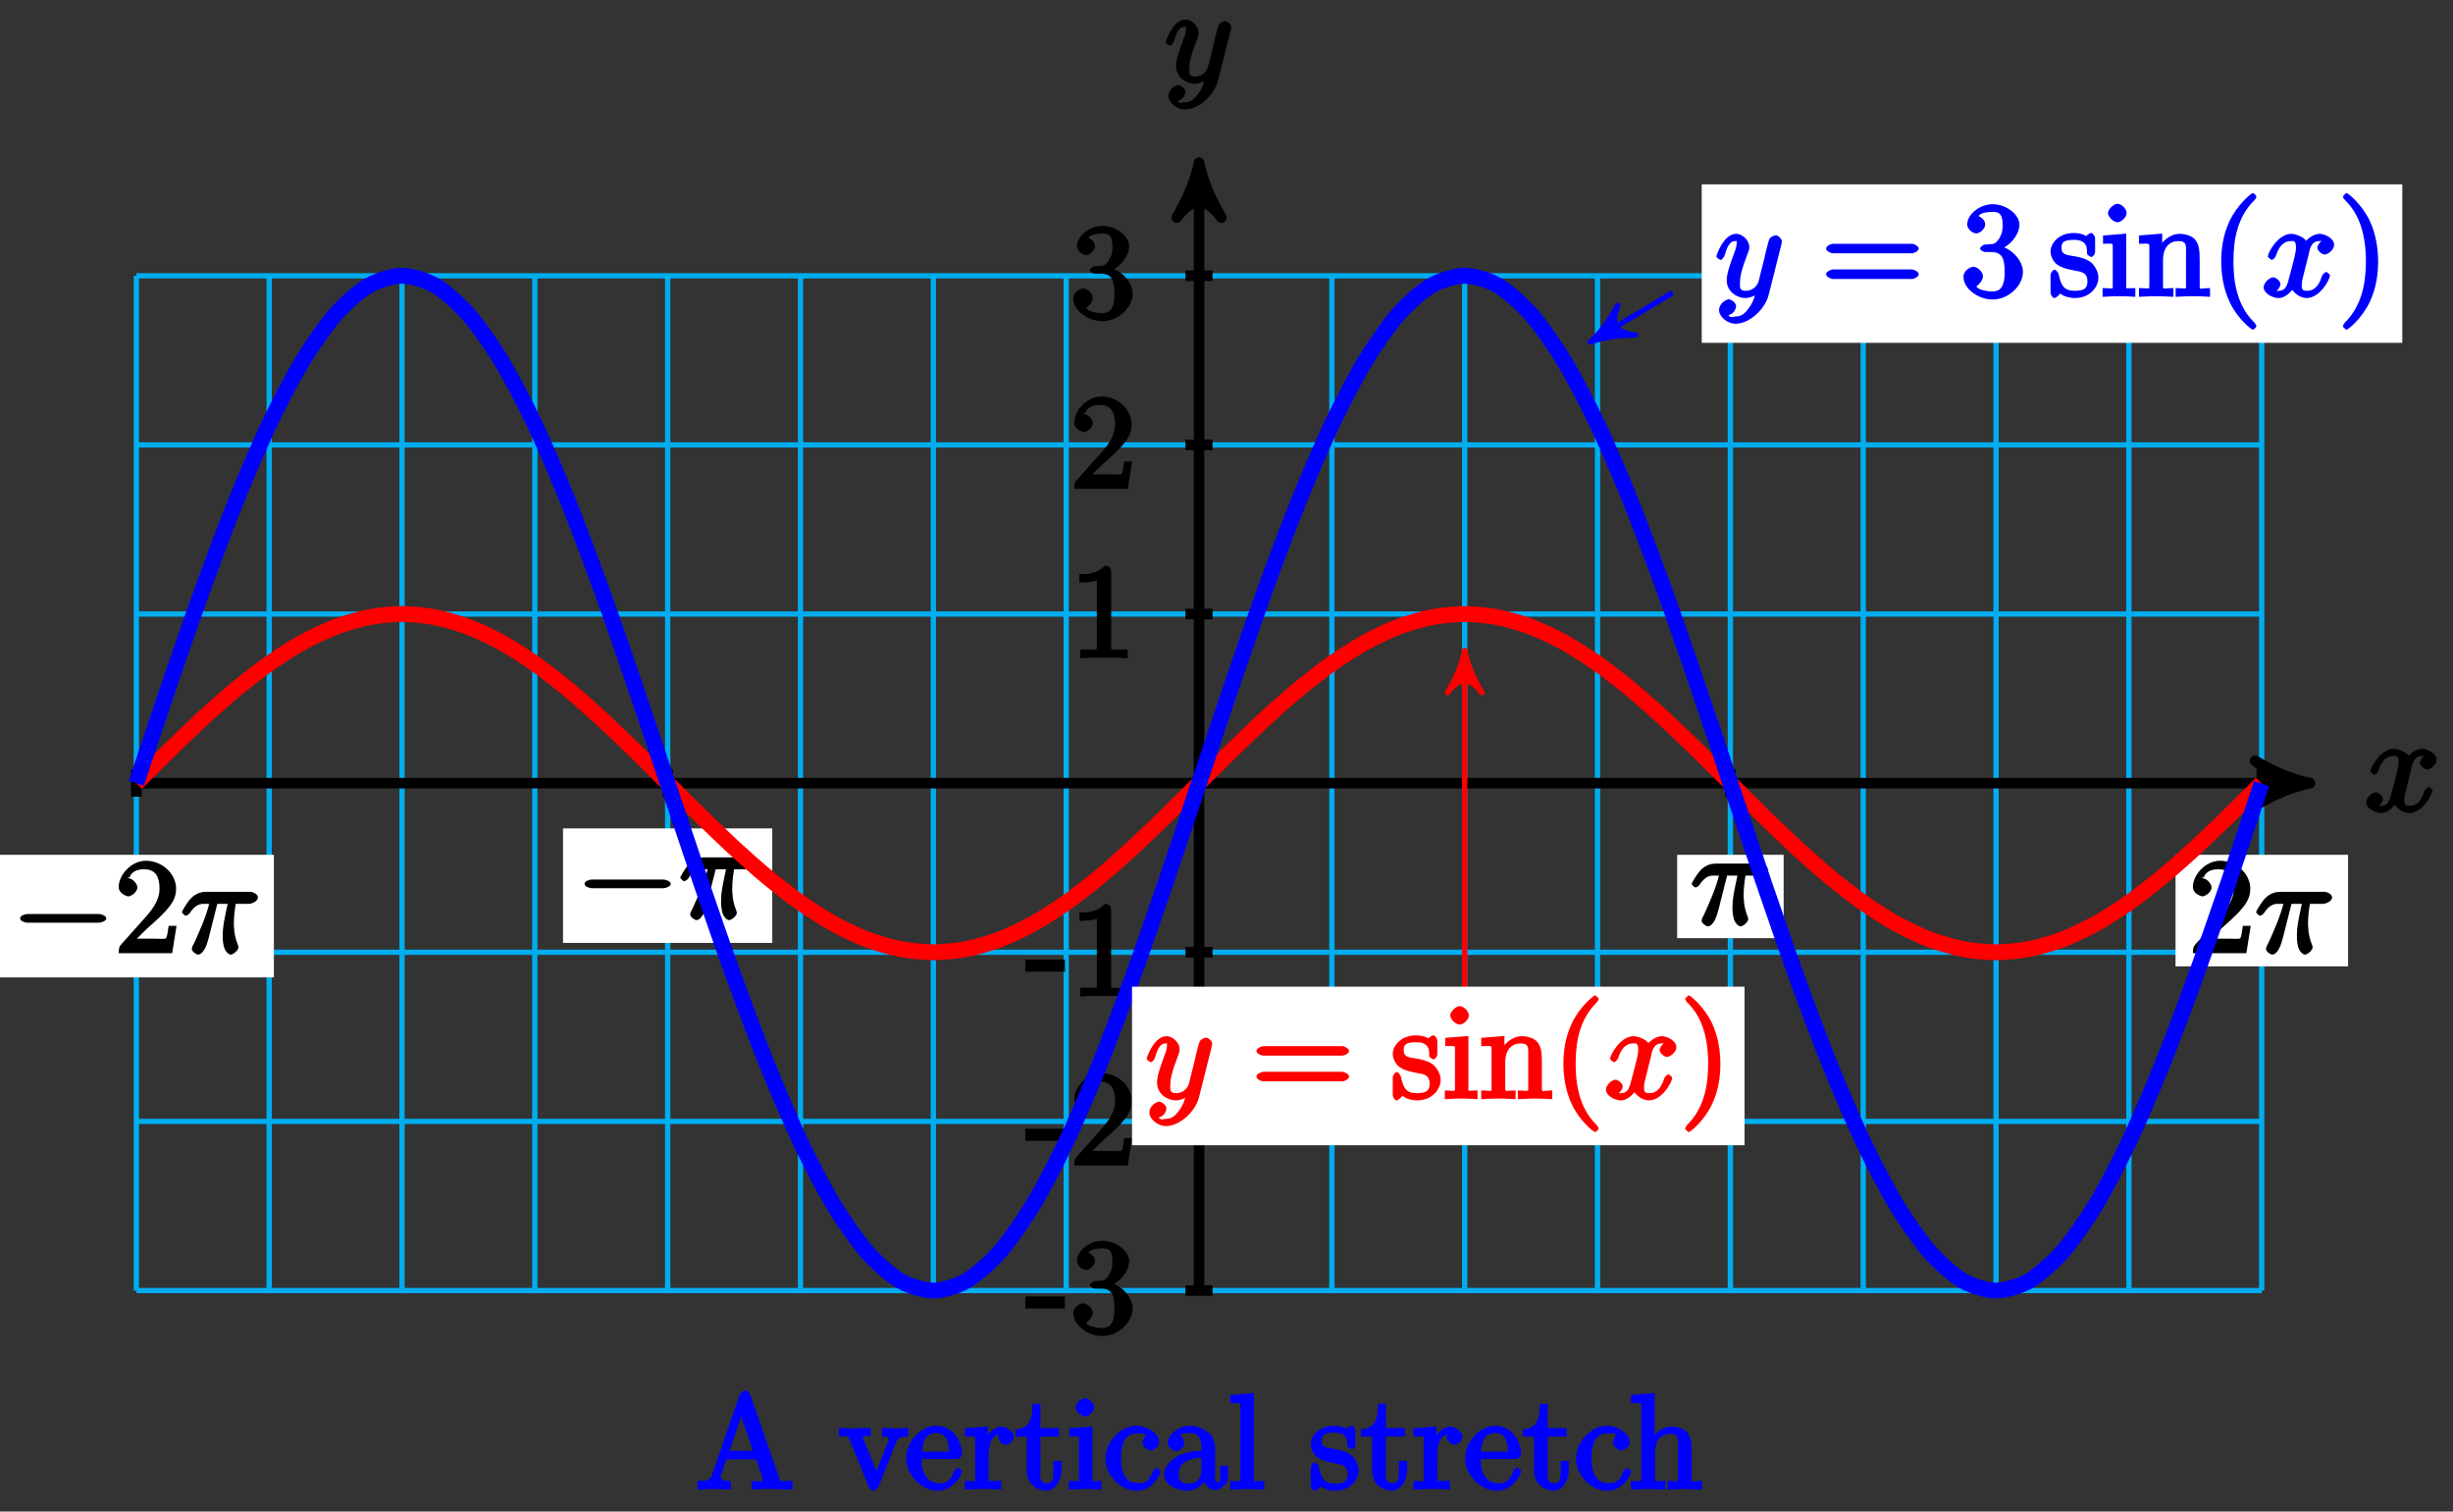 <?xml version="1.0" encoding="UTF-8"?>
<svg xmlns="http://www.w3.org/2000/svg" xmlns:xlink="http://www.w3.org/1999/xlink" width="185pt" height="114pt" viewBox="0 0 185 114" version="1.1">
<rect x="0" y="0" width="185" height="114" fill="#333333" stroke="none"/>
<defs>
<g>
<symbol overflow="visible" id="glyph0-0">
<path style="stroke:none;" d=""/>
</symbol>
<symbol overflow="visible" id="glyph0-1">
<path style="stroke:none;" d="M 3.5 -3.172 C 3.562 -3.422 3.625 -4.188 4.312 -4.188 C 4.359 -4.188 4.469 -4.234 4.688 -4.109 L 4.812 -4.391 C 4.531 -4.344 4.156 -3.922 4.156 -3.672 C 4.156 -3.516 4.453 -3.172 4.719 -3.172 C 4.938 -3.172 5.422 -3.516 5.422 -3.906 C 5.422 -4.422 4.672 -4.734 4.328 -4.734 C 3.75 -4.734 3.266 -4.156 3.297 -4.203 C 3.203 -4.469 2.5 -4.734 2.203 -4.734 C 1.172 -4.734 0.422 -3.281 0.422 -3.031 C 0.422 -2.938 0.703 -2.766 0.719 -2.766 C 0.797 -2.766 1 -2.953 1.016 -3.047 C 1.359 -4.094 1.844 -4.188 2.188 -4.188 C 2.375 -4.188 2.547 -4.25 2.547 -3.672 C 2.547 -3.375 2.375 -2.703 2 -1.312 C 1.844 -0.688 1.672 -0.438 1.234 -0.438 C 1.172 -0.438 1.062 -0.391 0.859 -0.516 L 0.734 -0.234 C 0.984 -0.297 1.375 -0.656 1.375 -0.938 C 1.375 -1.203 0.984 -1.453 0.844 -1.453 C 0.531 -1.453 0.109 -1.031 0.109 -0.703 C 0.109 -0.25 0.781 0.109 1.219 0.109 C 1.891 0.109 2.359 -0.641 2.391 -0.703 L 2.094 -0.812 C 2.219 -0.438 2.75 0.109 3.344 0.109 C 4.375 0.109 5.109 -1.328 5.109 -1.578 C 5.109 -1.688 4.859 -1.859 4.828 -1.859 C 4.734 -1.859 4.531 -1.641 4.516 -1.578 C 4.188 -0.516 3.688 -0.438 3.375 -0.438 C 2.984 -0.438 2.984 -0.594 2.984 -0.922 C 2.984 -1.141 3.047 -1.359 3.156 -1.797 Z M 3.5 -3.172 "/>
</symbol>
<symbol overflow="visible" id="glyph0-2">
<path style="stroke:none;" d="M 5.016 -3.953 C 5.047 -4.094 5.047 -4.109 5.047 -4.188 C 5.047 -4.359 4.75 -4.625 4.594 -4.625 C 4.5 -4.625 4.203 -4.516 4.109 -4.344 C 4.047 -4.203 3.969 -3.891 3.922 -3.703 C 3.859 -3.453 3.781 -3.188 3.734 -2.906 L 3.281 -1.109 C 3.234 -0.969 2.984 -0.438 2.328 -0.438 C 1.828 -0.438 1.891 -0.703 1.891 -1.078 C 1.891 -1.531 2.047 -2.156 2.391 -3.031 C 2.547 -3.438 2.594 -3.547 2.594 -3.75 C 2.594 -4.203 2.109 -4.734 1.609 -4.734 C 0.656 -4.734 0.109 -3.125 0.109 -3.031 C 0.109 -2.938 0.391 -2.766 0.406 -2.766 C 0.516 -2.766 0.688 -2.953 0.734 -3.109 C 1 -4.047 1.234 -4.188 1.578 -4.188 C 1.656 -4.188 1.641 -4.344 1.641 -4.031 C 1.641 -3.781 1.547 -3.516 1.469 -3.328 C 1.078 -2.266 0.891 -1.703 0.891 -1.234 C 0.891 -0.344 1.703 0.109 2.297 0.109 C 2.688 0.109 3.141 -0.109 3.422 -0.391 L 3.125 -0.5 C 2.984 0.016 2.922 0.391 2.516 0.922 C 2.266 1.25 2.016 1.5 1.562 1.5 C 1.422 1.5 1.141 1.641 1.031 1.406 C 0.953 1.406 1.203 1.359 1.344 1.234 C 1.453 1.141 1.594 0.906 1.594 0.719 C 1.594 0.406 1.156 0.203 1.062 0.203 C 0.828 0.203 0.312 0.531 0.312 1.016 C 0.312 1.516 0.938 2.047 1.562 2.047 C 2.578 2.047 3.781 0.984 4.062 -0.156 Z M 5.016 -3.953 "/>
</symbol>
<symbol overflow="visible" id="glyph0-3">
<path style="stroke:none;" d="M 2.641 -3.719 L 3.547 -3.719 C 3.266 -2.406 3.172 -1.969 3.172 -1.312 C 3.172 -1.156 3.172 -0.891 3.25 -0.547 C 3.344 -0.109 3.641 0.109 3.781 0.109 C 3.984 0.109 4.359 -0.234 4.359 -0.422 C 4.359 -0.484 4.359 -0.516 4.312 -0.641 C 4.016 -1.359 4.016 -2.016 4.016 -2.297 C 4.016 -2.828 4.094 -3.359 4.156 -3.719 L 5.156 -3.719 C 5.297 -3.719 5.828 -3.875 5.828 -4.219 C 5.828 -4.453 5.438 -4.625 5.25 -4.625 L 1.906 -4.625 C 1.688 -4.625 1.188 -4.578 0.75 -4.109 C 0.406 -3.719 0.094 -3.141 0.094 -3.094 C 0.094 -3.078 0.266 -2.828 0.391 -2.828 C 0.469 -2.828 0.609 -2.922 0.672 -3 C 1.156 -3.766 1.609 -3.719 1.812 -3.719 L 2.156 -3.719 C 1.891 -2.672 1.344 -1.469 1 -0.719 C 0.891 -0.531 0.844 -0.391 0.844 -0.312 C 0.844 -0.125 1.188 0.109 1.312 0.109 C 1.609 0.109 1.859 -0.328 1.984 -0.703 C 2.125 -1.156 2.125 -1.172 2.25 -1.672 L 2.766 -3.719 Z M 2.641 -3.719 "/>
</symbol>
<symbol overflow="visible" id="glyph1-0">
<path style="stroke:none;" d=""/>
</symbol>
<symbol overflow="visible" id="glyph1-1">
<path style="stroke:none;" d="M 2.922 -2.031 L 2.922 -2.766 L -0.062 -2.766 L -0.062 -1.859 L 2.922 -1.859 Z M 2.922 -2.031 "/>
</symbol>
<symbol overflow="visible" id="glyph1-2">
<path style="stroke:none;" d="M 4.719 -1.859 C 4.719 -2.688 3.922 -3.625 2.891 -3.844 L 2.891 -3.516 C 3.703 -3.781 4.453 -4.641 4.453 -5.422 C 4.453 -6.234 3.406 -6.969 2.453 -6.969 C 1.453 -6.969 0.516 -6.203 0.516 -5.438 C 0.516 -5.109 0.906 -4.766 1.203 -4.766 C 1.5 -4.766 1.875 -5.141 1.875 -5.438 C 1.875 -5.938 1.234 -6.094 1.391 -6.094 C 1.516 -6.312 2.047 -6.391 2.406 -6.391 C 2.828 -6.391 3.188 -6.328 3.188 -5.438 C 3.188 -5.312 3.219 -4.859 2.953 -4.422 C 2.656 -3.938 2.453 -3.953 2.203 -3.953 C 2.125 -3.938 1.891 -3.922 1.812 -3.922 C 1.734 -3.906 1.484 -3.734 1.484 -3.625 C 1.484 -3.516 1.734 -3.359 1.906 -3.359 L 2.344 -3.359 C 3.156 -3.359 3.344 -2.844 3.344 -1.859 C 3.344 -0.516 2.844 -0.391 2.406 -0.391 C 1.969 -0.391 1.344 -0.516 1.203 -0.766 C 1.219 -0.766 1.703 -1.141 1.703 -1.531 C 1.703 -1.891 1.266 -2.25 0.984 -2.25 C 0.734 -2.25 0.234 -1.938 0.234 -1.5 C 0.234 -0.594 1.344 0.219 2.438 0.219 C 3.656 0.219 4.719 -0.844 4.719 -1.859 Z M 4.719 -1.859 "/>
</symbol>
<symbol overflow="visible" id="glyph1-3">
<path style="stroke:none;" d="M 4.469 -2.062 L 4.078 -2.062 C 4 -1.594 3.984 -1.281 3.875 -1.125 C 3.812 -1.047 3.281 -1.094 3.062 -1.094 L 1.266 -1.094 L 1.391 -0.812 L 2.438 -1.844 C 4 -3.219 4.641 -3.875 4.641 -4.859 C 4.641 -6 3.578 -6.969 2.359 -6.969 C 1.234 -6.969 0.312 -5.875 0.312 -5 C 0.312 -4.438 1 -4.281 1.031 -4.281 C 1.203 -4.281 1.719 -4.562 1.719 -4.969 C 1.719 -5.219 1.359 -5.656 1.016 -5.656 C 0.938 -5.656 0.922 -5.656 1.141 -5.734 C 1.281 -6.125 1.656 -6.328 2.234 -6.328 C 3.141 -6.328 3.391 -5.688 3.391 -4.859 C 3.391 -4.062 2.938 -3.406 2.391 -2.781 L 0.484 -0.641 C 0.375 -0.531 0.312 -0.406 0.312 0 L 4.344 0 L 4.672 -2.062 Z M 4.469 -2.062 "/>
</symbol>
<symbol overflow="visible" id="glyph1-4">
<path style="stroke:none;" d="M 4.344 -0.156 L 4.344 -0.641 L 3.859 -0.641 C 2.953 -0.641 3.094 -0.578 3.094 -0.953 L 3.094 -6.547 C 3.094 -6.781 2.938 -6.969 2.625 -6.969 C 1.953 -6.281 1.203 -6.328 0.703 -6.328 L 0.703 -5.688 C 1.094 -5.688 1.797 -5.734 2.016 -5.859 L 2.016 -0.953 C 2.016 -0.594 2.156 -0.641 1.266 -0.641 L 0.766 -0.641 L 0.766 0.016 C 1.297 -0.031 2.156 -0.031 2.562 -0.031 C 2.953 -0.031 3.828 -0.031 4.344 0.016 Z M 4.344 -0.156 "/>
</symbol>
<symbol overflow="visible" id="glyph1-5">
<path style="stroke:none;" d="M 7.312 -0.156 L 7.312 -0.641 L 6.969 -0.641 C 6.375 -0.641 6.406 -0.531 6.297 -0.875 L 4.141 -7.094 C 4.094 -7.234 3.891 -7.469 3.734 -7.469 C 3.578 -7.469 3.375 -7.234 3.312 -7.094 L 1.25 -1.141 C 1.078 -0.625 0.859 -0.641 0.141 -0.641 L 0.141 0.016 L 1.328 -0.031 L 2.656 0.016 L 2.656 -0.641 C 1.984 -0.641 1.906 -0.719 1.906 -0.984 C 1.906 -1 1.859 -1 1.906 -1.094 L 2.328 -2.266 L 4.562 -2.266 L 5.031 -0.906 C 5.031 -0.875 5.047 -0.812 5.047 -0.766 C 5.047 -0.469 4.672 -0.641 4.234 -0.641 L 4.234 0.016 C 4.766 -0.031 5.469 -0.031 5.844 -0.031 L 7.312 0.016 Z M 4.562 -2.906 L 2.547 -2.906 L 3.609 -5.984 L 3.266 -5.984 L 4.328 -2.906 Z M 4.562 -2.906 "/>
</symbol>
<symbol overflow="visible" id="glyph1-6">
<path style="stroke:none;" d="M 5.234 -4.141 L 5.234 -4.641 C 4.828 -4.609 4.547 -4.594 4.312 -4.594 L 3.266 -4.641 L 3.266 -3.984 C 3.812 -3.984 3.75 -3.906 3.75 -3.719 C 3.75 -3.625 3.734 -3.594 3.688 -3.484 L 2.672 -0.938 L 3.016 -0.938 L 1.906 -3.719 C 1.844 -3.844 1.797 -3.781 1.797 -3.781 L 1.844 -3.891 C 1.844 -4.141 2.062 -3.984 2.406 -3.984 L 2.406 -4.641 L 1.156 -4.594 C 0.891 -4.594 0.484 -4.609 0.016 -4.641 L 0.016 -3.984 C 0.812 -3.984 0.672 -4.094 0.812 -3.781 L 2.25 -0.234 C 2.297 -0.094 2.5 0.109 2.625 0.109 C 2.766 0.109 2.969 -0.141 3.016 -0.234 L 4.312 -3.484 C 4.406 -3.703 4.406 -3.984 5.234 -3.984 Z M 5.234 -4.141 "/>
</symbol>
<symbol overflow="visible" id="glyph1-7">
<path style="stroke:none;" d="M 4.312 -1.344 C 4.312 -1.453 4.062 -1.641 4 -1.641 C 3.922 -1.641 3.719 -1.406 3.703 -1.328 C 3.344 -0.297 2.625 -0.469 2.531 -0.469 C 2.031 -0.469 1.75 -0.719 1.531 -1.094 C 1.219 -1.562 1.281 -2.109 1.281 -2.297 L 3.891 -2.297 C 4.109 -2.297 4.312 -2.469 4.312 -2.672 C 4.312 -3.656 3.594 -4.797 2.359 -4.797 C 1.203 -4.797 0.094 -3.594 0.094 -2.359 C 0.094 -1.016 1.328 0.109 2.469 0.109 C 3.688 0.109 4.312 -1.156 4.312 -1.344 Z M 3.484 -2.844 L 1.297 -2.844 C 1.344 -4.156 2.016 -4.25 2.359 -4.25 C 3.375 -4.25 3.297 -3.062 3.297 -2.844 Z M 3.484 -2.844 "/>
</symbol>
<symbol overflow="visible" id="glyph1-8">
<path style="stroke:none;" d="M 3.797 -3.953 C 3.797 -4.281 3.312 -4.734 2.891 -4.734 C 2.156 -4.734 1.625 -3.891 1.484 -3.469 L 1.828 -3.469 L 1.828 -4.75 L 0.094 -4.609 L 0.094 -3.984 C 0.984 -3.984 0.875 -4.078 0.875 -3.594 L 0.875 -0.922 C 0.875 -0.469 0.953 -0.641 0.094 -0.641 L 0.094 0.016 L 1.422 -0.031 C 1.812 -0.031 2.281 -0.031 2.844 0.016 L 2.844 -0.641 L 2.469 -0.641 C 1.734 -0.641 1.891 -0.578 1.891 -0.938 L 1.891 -2.469 C 1.891 -3.453 2.141 -4.188 2.891 -4.188 C 2.953 -4.188 2.844 -4.234 2.875 -4.234 L 3 -4.5 C 2.969 -4.5 2.594 -4.203 2.594 -3.953 C 2.594 -3.672 2.984 -3.359 3.203 -3.359 C 3.375 -3.359 3.797 -3.641 3.797 -3.953 Z M 3.797 -3.953 "/>
</symbol>
<symbol overflow="visible" id="glyph1-9">
<path style="stroke:none;" d="M 3.484 -1.391 L 3.484 -2.141 L 2.875 -2.141 L 2.875 -1.422 C 2.875 -0.672 2.766 -0.469 2.391 -0.469 C 1.719 -0.469 1.891 -1.203 1.891 -1.375 L 1.891 -3.984 L 3.312 -3.984 L 3.312 -4.625 L 1.891 -4.625 L 1.891 -6.453 L 1.297 -6.453 C 1.281 -5.469 1.172 -4.578 0.016 -4.531 L 0.016 -3.984 L 0.859 -3.984 L 0.859 -1.391 C 0.859 -0.172 1.969 0.109 2.328 0.109 C 3.031 0.109 3.484 -0.75 3.484 -1.391 Z M 3.484 -1.391 "/>
</symbol>
<symbol overflow="visible" id="glyph1-10">
<path style="stroke:none;" d="M 2.625 -0.156 L 2.625 -0.641 C 1.797 -0.641 1.938 -0.516 1.938 -0.906 L 1.938 -4.75 L 0.188 -4.609 L 0.188 -3.984 C 1.016 -3.984 0.922 -4.094 0.922 -3.594 L 0.922 -0.922 C 0.922 -0.469 1 -0.641 0.156 -0.641 L 0.156 0.016 L 1.422 -0.031 C 1.781 -0.031 2.125 -0.016 2.625 0.016 Z M 2.078 -6.188 C 2.078 -6.453 1.688 -6.875 1.391 -6.875 C 1.047 -6.875 0.672 -6.438 0.672 -6.188 C 0.672 -5.906 1.078 -5.5 1.375 -5.5 C 1.719 -5.5 2.078 -5.938 2.078 -6.188 Z M 2.078 -6.188 "/>
</symbol>
<symbol overflow="visible" id="glyph1-11">
<path style="stroke:none;" d="M 4.312 -1.344 C 4.312 -1.453 4.031 -1.609 4 -1.609 C 3.922 -1.609 3.719 -1.406 3.703 -1.344 C 3.406 -0.422 2.938 -0.469 2.578 -0.469 C 2.047 -0.469 1.328 -0.734 1.328 -2.328 C 1.328 -3.953 1.984 -4.219 2.516 -4.219 C 2.609 -4.219 3.094 -4.25 3.203 -4.156 C 3.172 -4.141 2.938 -3.672 2.938 -3.547 C 2.938 -3.297 3.297 -2.938 3.562 -2.938 C 3.828 -2.938 4.203 -3.266 4.203 -3.562 C 4.203 -4.234 3.266 -4.797 2.5 -4.797 C 1.25 -4.797 0.156 -3.547 0.156 -2.312 C 0.156 -1.031 1.328 0.109 2.484 0.109 C 3.812 0.109 4.312 -1.25 4.312 -1.344 Z M 4.312 -1.344 "/>
</symbol>
<symbol overflow="visible" id="glyph1-12">
<path style="stroke:none;" d="M 4.984 -1.047 L 4.984 -1.781 L 4.391 -1.781 L 4.391 -1.047 C 4.391 -0.469 4.312 -0.578 4.203 -0.578 C 3.875 -0.578 4 -0.859 4 -0.906 L 4 -2.906 C 4 -3.312 3.953 -3.828 3.594 -4.203 C 3.203 -4.578 2.594 -4.797 2.109 -4.797 C 1.297 -4.797 0.422 -4.156 0.422 -3.5 C 0.422 -3.203 0.812 -2.875 1.062 -2.875 C 1.344 -2.875 1.688 -3.234 1.688 -3.484 C 1.688 -3.609 1.469 -4.109 1.344 -4.109 C 1.406 -4.188 1.781 -4.25 2.094 -4.25 C 2.578 -4.25 2.969 -4.016 2.969 -3.125 L 2.969 -2.922 C 2.641 -2.906 1.938 -2.875 1.312 -2.578 C 0.562 -2.234 0.141 -1.547 0.141 -1.109 C 0.141 -0.297 1.281 0.109 1.906 0.109 C 2.578 0.109 3.203 -0.453 3.391 -0.922 L 3.047 -0.922 C 3.078 -0.516 3.531 0.062 4 0.062 C 4.203 0.062 4.984 -0.234 4.984 -1.047 Z M 2.969 -1.562 C 2.969 -0.609 2.438 -0.438 1.984 -0.438 C 1.5 -0.438 1.25 -0.625 1.25 -1.109 C 1.25 -1.672 1.5 -2.328 2.969 -2.375 Z M 2.969 -1.562 "/>
</symbol>
<symbol overflow="visible" id="glyph1-13">
<path style="stroke:none;" d="M 2.719 -0.156 L 2.719 -0.641 C 1.875 -0.641 1.938 -0.469 1.938 -0.922 L 1.938 -7.266 L 0.156 -7.125 L 0.156 -6.5 C 1.031 -6.5 0.922 -6.594 0.922 -6.094 L 0.922 -0.922 C 0.922 -0.469 1 -0.641 0.156 -0.641 L 0.156 0.016 L 1.438 -0.031 L 2.719 0.016 Z M 2.719 -0.156 "/>
</symbol>
<symbol overflow="visible" id="glyph1-14">
<path style="stroke:none;" d="M 3.766 -1.438 C 3.766 -1.969 3.406 -2.375 3.297 -2.5 C 2.953 -2.828 2.453 -2.953 2.031 -3.031 C 1.469 -3.141 0.984 -3.094 0.984 -3.672 C 0.984 -4.031 1.062 -4.281 1.922 -4.281 C 3.016 -4.281 2.891 -3.531 2.906 -3.234 C 2.922 -3.141 3.328 -3.031 3.328 -3.031 L 3.203 -2.984 C 3.344 -2.984 3.516 -3.188 3.516 -3.375 L 3.516 -4.391 C 3.516 -4.562 3.344 -4.797 3.234 -4.797 C 3.188 -4.797 3.031 -4.75 2.906 -4.625 C 2.875 -4.578 2.766 -4.5 2.844 -4.562 C 2.609 -4.75 2.078 -4.797 1.922 -4.797 C 0.703 -4.797 0.156 -3.953 0.156 -3.406 C 0.156 -3.047 0.359 -2.656 0.625 -2.438 C 0.953 -2.188 1.359 -2.078 2.078 -1.938 C 2.297 -1.891 2.938 -1.891 2.938 -1.172 C 2.938 -0.672 2.766 -0.438 1.984 -0.438 C 1.141 -0.438 0.953 -0.844 0.766 -1.688 C 0.734 -1.812 0.562 -2.031 0.453 -2.031 C 0.328 -2.031 0.156 -1.781 0.156 -1.609 L 0.156 -0.297 C 0.156 -0.125 0.328 0.109 0.438 0.109 C 0.484 0.109 0.625 0.047 0.812 -0.141 C 0.828 -0.156 0.828 -0.172 0.891 -0.234 C 1.203 0.047 1.781 0.109 1.984 0.109 C 3.125 0.109 3.766 -0.719 3.766 -1.438 Z M 3.766 -1.438 "/>
</symbol>
<symbol overflow="visible" id="glyph1-15">
<path style="stroke:none;" d="M 5.5 -0.156 L 5.5 -0.641 C 4.812 -0.641 4.734 -0.469 4.719 -0.766 L 4.719 -2.672 C 4.719 -3.531 4.672 -3.953 4.359 -4.312 C 4.234 -4.484 3.781 -4.734 3.203 -4.734 C 2.359 -4.734 1.75 -3.969 1.656 -3.781 L 1.922 -3.781 L 1.922 -7.266 L 0.141 -7.125 L 0.141 -6.5 C 1.016 -6.5 0.922 -6.594 0.922 -6.094 L 0.922 -0.922 C 0.922 -0.469 0.984 -0.641 0.141 -0.641 L 0.141 0.016 L 1.453 -0.031 L 2.734 0.016 L 2.734 -0.641 C 1.891 -0.641 1.953 -0.469 1.953 -0.922 L 1.953 -2.75 C 1.953 -3.781 2.5 -4.188 3.125 -4.188 C 3.766 -4.188 3.688 -3.812 3.688 -3.234 L 3.688 -0.922 C 3.688 -0.469 3.766 -0.641 2.906 -0.641 L 2.906 0.016 L 4.219 -0.031 L 5.5 0.016 Z M 5.5 -0.156 "/>
</symbol>
<symbol overflow="visible" id="glyph2-0">
<path style="stroke:none;" d=""/>
</symbol>
<symbol overflow="visible" id="glyph2-1">
<path style="stroke:none;" d="M 1.391 -0.812 L 2.438 -1.844 C 4 -3.219 4.641 -3.875 4.641 -4.859 C 4.641 -6 3.578 -6.969 2.359 -6.969 C 1.234 -6.969 0.312 -5.875 0.312 -5 C 0.312 -4.438 1 -4.281 1.031 -4.281 C 1.203 -4.281 1.719 -4.562 1.719 -4.969 C 1.719 -5.219 1.359 -5.656 1.016 -5.656 C 0.938 -5.656 0.922 -5.656 1.141 -5.734 C 1.281 -6.125 1.656 -6.328 2.234 -6.328 C 3.141 -6.328 3.391 -5.688 3.391 -4.859 C 3.391 -4.062 2.938 -3.406 2.391 -2.781 L 0.484 -0.641 C 0.375 -0.531 0.312 -0.406 0.312 0 L 4.344 0 L 4.672 -2.062 L 4.078 -2.062 C 4 -1.594 3.984 -1.281 3.875 -1.125 C 3.812 -1.047 3.281 -1.094 3.062 -1.094 L 1.266 -1.094 Z M 1.391 -0.812 "/>
</symbol>
<symbol overflow="visible" id="glyph2-2">
<path style="stroke:none;" d="M 6.844 -3.266 C 7 -3.266 7.359 -3.422 7.359 -3.625 C 7.359 -3.812 7 -3.984 6.859 -3.984 L 0.891 -3.984 C 0.75 -3.984 0.375 -3.812 0.375 -3.625 C 0.375 -3.422 0.75 -3.266 0.891 -3.266 Z M 6.859 -1.328 C 7 -1.328 7.359 -1.484 7.359 -1.688 C 7.359 -1.891 7 -2.047 6.844 -2.047 L 0.891 -2.047 C 0.75 -2.047 0.375 -1.891 0.375 -1.688 C 0.375 -1.484 0.75 -1.328 0.891 -1.328 Z M 6.859 -1.328 "/>
</symbol>
<symbol overflow="visible" id="glyph2-3">
<path style="stroke:none;" d="M 2.078 -1.938 C 2.297 -1.891 2.938 -1.891 2.938 -1.172 C 2.938 -0.672 2.766 -0.438 1.984 -0.438 C 1.141 -0.438 0.953 -0.844 0.766 -1.688 C 0.734 -1.812 0.562 -2.031 0.453 -2.031 C 0.328 -2.031 0.156 -1.781 0.156 -1.609 L 0.156 -0.297 C 0.156 -0.125 0.328 0.109 0.438 0.109 C 0.484 0.109 0.625 0.047 0.812 -0.141 C 0.828 -0.156 0.828 -0.172 0.891 -0.234 C 1.203 0.047 1.781 0.109 1.984 0.109 C 3.125 0.109 3.766 -0.719 3.766 -1.438 C 3.766 -1.969 3.406 -2.375 3.297 -2.5 C 2.953 -2.828 2.453 -2.953 2.031 -3.031 C 1.469 -3.141 0.984 -3.094 0.984 -3.672 C 0.984 -4.031 1.062 -4.281 1.922 -4.281 C 3.016 -4.281 2.891 -3.531 2.906 -3.234 C 2.922 -3.141 3.188 -2.984 3.203 -2.984 C 3.344 -2.984 3.516 -3.188 3.516 -3.375 L 3.516 -4.391 C 3.516 -4.562 3.344 -4.797 3.234 -4.797 C 3.188 -4.797 3.031 -4.75 2.906 -4.625 C 2.875 -4.578 2.766 -4.5 2.844 -4.562 C 2.609 -4.75 2.078 -4.797 1.922 -4.797 C 0.703 -4.797 0.156 -3.953 0.156 -3.406 C 0.156 -3.047 0.359 -2.656 0.625 -2.438 C 0.953 -2.188 1.359 -2.078 2.078 -1.938 Z M 2.078 -1.938 "/>
</symbol>
<symbol overflow="visible" id="glyph2-4">
<path style="stroke:none;" d="M 1.766 -4.734 L 0.188 -4.609 L 0.188 -3.984 C 1.016 -3.984 0.922 -4.094 0.922 -3.594 L 0.922 -0.922 C 0.922 -0.469 1 -0.641 0.156 -0.641 L 0.156 0.016 C 0.641 -0.016 1.188 -0.031 1.422 -0.031 C 1.781 -0.031 2.125 -0.016 2.625 0.016 L 2.625 -0.641 C 1.797 -0.641 1.938 -0.516 1.938 -0.906 L 1.938 -4.75 Z M 1.969 -6.297 C 1.969 -6.625 1.562 -7 1.281 -7 C 0.969 -7 0.562 -6.562 0.562 -6.297 C 0.562 -6.031 0.969 -5.609 1.281 -5.609 C 1.562 -5.609 1.969 -5.984 1.969 -6.297 Z M 1.969 -6.297 "/>
</symbol>
<symbol overflow="visible" id="glyph2-5">
<path style="stroke:none;" d="M 0.922 -3.594 L 0.922 -0.922 C 0.922 -0.469 0.984 -0.641 0.141 -0.641 L 0.141 0.016 C 0.672 -0.016 1.172 -0.031 1.453 -0.031 C 1.703 -0.031 2.219 -0.016 2.734 0.016 L 2.734 -0.641 C 1.891 -0.641 1.953 -0.469 1.953 -0.922 L 1.953 -2.75 C 1.953 -3.781 2.5 -4.188 3.125 -4.188 C 3.766 -4.188 3.688 -3.812 3.688 -3.234 L 3.688 -0.922 C 3.688 -0.469 3.766 -0.641 2.906 -0.641 L 2.906 0.016 C 3.438 -0.016 3.953 -0.031 4.219 -0.031 C 4.469 -0.031 5 -0.016 5.5 0.016 L 5.5 -0.641 C 4.812 -0.641 4.734 -0.469 4.719 -0.766 L 4.719 -2.672 C 4.719 -3.531 4.672 -3.953 4.359 -4.312 C 4.234 -4.484 3.781 -4.734 3.203 -4.734 C 2.469 -4.734 1.828 -4.141 1.547 -3.516 L 1.891 -3.516 L 1.891 -4.75 L 0.141 -4.609 L 0.141 -3.984 C 1.016 -3.984 0.922 -4.078 0.922 -3.594 Z M 0.922 -3.594 "/>
</symbol>
<symbol overflow="visible" id="glyph2-6">
<path style="stroke:none;" d="M 3.469 2.234 C 3.469 2.203 3.422 2.062 3.25 1.891 C 2 0.641 1.734 -1.125 1.734 -2.656 C 1.734 -4.391 2.062 -6.016 3.297 -7.25 C 3.422 -7.375 3.469 -7.5 3.469 -7.531 C 3.469 -7.609 3.266 -7.812 3.203 -7.812 C 3.094 -7.812 2.031 -6.953 1.438 -5.688 C 0.922 -4.594 0.812 -3.484 0.812 -2.656 C 0.812 -1.875 0.922 -0.672 1.469 0.453 C 2.062 1.688 3.094 2.5 3.203 2.5 C 3.266 2.5 3.469 2.297 3.469 2.234 Z M 3.469 2.234 "/>
</symbol>
<symbol overflow="visible" id="glyph2-7">
<path style="stroke:none;" d="M 3.047 -2.656 C 3.047 -3.422 2.938 -4.641 2.391 -5.766 C 1.797 -6.984 0.766 -7.812 0.672 -7.812 C 0.609 -7.812 0.391 -7.594 0.391 -7.531 C 0.391 -7.5 0.438 -7.375 0.625 -7.203 C 1.609 -6.203 2.125 -4.734 2.125 -2.656 C 2.125 -0.953 1.797 0.688 0.562 1.938 C 0.438 2.062 0.391 2.203 0.391 2.234 C 0.391 2.297 0.609 2.5 0.672 2.5 C 0.766 2.5 1.828 1.656 2.422 0.391 C 2.938 -0.703 3.047 -1.812 3.047 -2.656 Z M 3.047 -2.656 "/>
</symbol>
<symbol overflow="visible" id="glyph2-8">
<path style="stroke:none;" d="M 2.891 -3.516 C 3.703 -3.781 4.453 -4.641 4.453 -5.422 C 4.453 -6.234 3.406 -6.969 2.453 -6.969 C 1.453 -6.969 0.516 -6.203 0.516 -5.438 C 0.516 -5.109 0.906 -4.766 1.203 -4.766 C 1.5 -4.766 1.875 -5.141 1.875 -5.438 C 1.875 -5.938 1.234 -6.094 1.391 -6.094 C 1.516 -6.312 2.047 -6.391 2.406 -6.391 C 2.828 -6.391 3.188 -6.328 3.188 -5.438 C 3.188 -5.312 3.219 -4.859 2.953 -4.422 C 2.656 -3.938 2.453 -3.953 2.203 -3.953 C 2.125 -3.938 1.891 -3.922 1.812 -3.922 C 1.734 -3.906 1.484 -3.734 1.484 -3.625 C 1.484 -3.516 1.734 -3.359 1.906 -3.359 L 2.344 -3.359 C 3.156 -3.359 3.344 -2.844 3.344 -1.859 C 3.344 -0.516 2.844 -0.391 2.406 -0.391 C 1.969 -0.391 1.344 -0.516 1.203 -0.766 C 1.219 -0.766 1.703 -1.141 1.703 -1.531 C 1.703 -1.891 1.266 -2.25 0.984 -2.25 C 0.734 -2.25 0.234 -1.938 0.234 -1.5 C 0.234 -0.594 1.344 0.219 2.438 0.219 C 3.656 0.219 4.719 -0.844 4.719 -1.859 C 4.719 -2.688 3.922 -3.625 2.891 -3.844 Z M 2.891 -3.516 "/>
</symbol>
<symbol overflow="visible" id="glyph3-0">
<path style="stroke:none;" d=""/>
</symbol>
<symbol overflow="visible" id="glyph3-1">
<path style="stroke:none;" d="M 6.562 -2.297 C 6.734 -2.297 7.125 -2.422 7.125 -2.625 C 7.125 -2.828 6.734 -2.953 6.562 -2.953 L 1.172 -2.953 C 1 -2.953 0.625 -2.828 0.625 -2.625 C 0.625 -2.422 1 -2.297 1.172 -2.297 Z M 6.562 -2.297 "/>
</symbol>
</g>
</defs>
<g id="surface1">
<path style="fill:none;stroke-width:0.399;stroke-linecap:butt;stroke-linejoin:miter;stroke:rgb(0%,67.839%,93.729%);stroke-opacity:1;stroke-miterlimit:10;" d="M -80.146 -38.269 L 80.149 -38.269 M -80.146 -25.512 L 80.149 -25.512 M -80.146 -12.754 L 80.149 -12.754 M -80.146 -0.001 L 80.149 -0.001 M -80.146 12.756 L 80.149 12.756 M -80.146 25.513 L 80.149 25.513 M -80.146 38.263 L 80.149 38.263 M -80.146 -38.269 L -80.146 38.267 M -70.127 -38.269 L -70.127 38.267 M -60.108 -38.269 L -60.108 38.267 M -50.093 -38.269 L -50.093 38.267 M -40.074 -38.269 L -40.074 38.267 M -30.056 -38.269 L -30.056 38.267 M -20.037 -38.269 L -20.037 38.267 M -10.018 -38.269 L -10.018 38.267 M 0.001 -38.269 L 0.001 38.267 M 10.02 -38.269 L 10.02 38.267 M 20.035 -38.269 L 20.035 38.267 M 30.054 -38.269 L 30.054 38.267 M 40.073 -38.269 L 40.073 38.267 M 50.092 -38.269 L 50.092 38.267 M 60.111 -38.269 L 60.111 38.267 M 70.13 -38.269 L 70.13 38.267 M 80.145 -38.269 L 80.145 38.267 " transform="matrix(1,0,0,-1,90.428,59.065)"/>
<path style="fill:none;stroke-width:0.797;stroke-linecap:butt;stroke-linejoin:miter;stroke:rgb(0%,0%,0%);stroke-opacity:1;stroke-miterlimit:10;" d="M -80.146 -0.001 L 82.754 -0.001 " transform="matrix(1,0,0,-1,90.428,59.065)"/>
<path style="fill-rule:nonzero;fill:rgb(0%,0%,0%);fill-opacity:1;stroke-width:0.797;stroke-linecap:butt;stroke-linejoin:round;stroke:rgb(0%,0%,0%);stroke-opacity:1;stroke-miterlimit:10;" d="M 1.034 -0.001 C -0.259 0.261 -1.555 0.776 -3.11 1.682 C -1.555 0.518 -1.555 -0.517 -3.11 -1.685 C -1.555 -0.778 -0.259 -0.259 1.034 -0.001 Z M 1.034 -0.001 " transform="matrix(1,0,0,-1,173.188,59.065)"/>
<g style="fill:rgb(0%,0%,0%);fill-opacity:1;">
  <use xlink:href="#glyph0-1" x="178.343" y="61.21"/>
</g>
<path style="fill:none;stroke-width:0.797;stroke-linecap:butt;stroke-linejoin:miter;stroke:rgb(0%,0%,0%);stroke-opacity:1;stroke-miterlimit:10;" d="M 0.001 -38.269 L 0.001 45.762 " transform="matrix(1,0,0,-1,90.428,59.065)"/>
<path style="fill-rule:nonzero;fill:rgb(0%,0%,0%);fill-opacity:1;stroke-width:0.797;stroke-linecap:butt;stroke-linejoin:round;stroke:rgb(0%,0%,0%);stroke-opacity:1;stroke-miterlimit:10;" d="M 1.035 -0.001 C -0.258 0.26 -1.555 0.776 -3.109 1.682 C -1.555 0.518 -1.555 -0.517 -3.109 -1.685 C -1.555 -0.779 -0.258 -0.259 1.035 -0.001 Z M 1.035 -0.001 " transform="matrix(0,-1,-1,0,90.428,13.301)"/>
<g style="fill:rgb(0%,0%,0%);fill-opacity:1;">
  <use xlink:href="#glyph0-2" x="87.807" y="6.21"/>
</g>
<path style="fill:none;stroke-width:0.797;stroke-linecap:butt;stroke-linejoin:miter;stroke:rgb(0%,0%,0%);stroke-opacity:1;stroke-miterlimit:10;" d="M 1.021 -38.269 L -1.022 -38.269 " transform="matrix(1,0,0,-1,90.428,59.065)"/>
<g style="fill:rgb(0%,0%,0%);fill-opacity:1;">
  <use xlink:href="#glyph1-1" x="77.389" y="100.543"/>
  <use xlink:href="#glyph1-2" x="80.706" y="100.543"/>
</g>
<path style="fill:none;stroke-width:0.797;stroke-linecap:butt;stroke-linejoin:miter;stroke:rgb(0%,0%,0%);stroke-opacity:1;stroke-miterlimit:10;" d="M 1.021 -25.512 L -1.022 -25.512 " transform="matrix(1,0,0,-1,90.428,59.065)"/>
<g style="fill:rgb(0%,0%,0%);fill-opacity:1;">
  <use xlink:href="#glyph1-1" x="77.389" y="87.897"/>
  <use xlink:href="#glyph1-3" x="80.706" y="87.897"/>
</g>
<path style="fill:none;stroke-width:0.797;stroke-linecap:butt;stroke-linejoin:miter;stroke:rgb(0%,0%,0%);stroke-opacity:1;stroke-miterlimit:10;" d="M 1.021 -12.754 L -1.022 -12.754 " transform="matrix(1,0,0,-1,90.428,59.065)"/>
<g style="fill:rgb(0%,0%,0%);fill-opacity:1;">
  <use xlink:href="#glyph1-1" x="77.389" y="75.14"/>
  <use xlink:href="#glyph1-4" x="80.706" y="75.14"/>
</g>
<path style="fill:none;stroke-width:0.797;stroke-linecap:butt;stroke-linejoin:miter;stroke:rgb(0%,0%,0%);stroke-opacity:1;stroke-miterlimit:10;" d="M 1.021 12.756 L -1.022 12.756 " transform="matrix(1,0,0,-1,90.428,59.065)"/>
<g style="fill:rgb(0%,0%,0%);fill-opacity:1;">
  <use xlink:href="#glyph1-4" x="80.707" y="49.627"/>
</g>
<path style="fill:none;stroke-width:0.797;stroke-linecap:butt;stroke-linejoin:miter;stroke:rgb(0%,0%,0%);stroke-opacity:1;stroke-miterlimit:10;" d="M 1.021 25.513 L -1.022 25.513 " transform="matrix(1,0,0,-1,90.428,59.065)"/>
<g style="fill:rgb(0%,0%,0%);fill-opacity:1;">
  <use xlink:href="#glyph1-3" x="80.707" y="36.87"/>
</g>
<path style="fill:none;stroke-width:0.797;stroke-linecap:butt;stroke-linejoin:miter;stroke:rgb(0%,0%,0%);stroke-opacity:1;stroke-miterlimit:10;" d="M 1.021 38.267 L -1.022 38.267 " transform="matrix(1,0,0,-1,90.428,59.065)"/>
<g style="fill:rgb(0%,0%,0%);fill-opacity:1;">
  <use xlink:href="#glyph1-2" x="80.707" y="24.004"/>
</g>
<path style="fill:none;stroke-width:0.797;stroke-linecap:butt;stroke-linejoin:miter;stroke:rgb(0%,0%,0%);stroke-opacity:1;stroke-miterlimit:10;" d="M 40.073 1.022 L 40.073 -1.021 " transform="matrix(1,0,0,-1,90.428,59.065)"/>
<path style=" stroke:none;fill-rule:nonzero;fill:rgb(100%,100%,100%);fill-opacity:1;" d="M 126.488 70.754 L 134.52 70.754 L 134.52 64.469 L 126.488 64.469 Z M 126.488 70.754 "/>
<g style="fill:rgb(0%,0%,0%);fill-opacity:1;">
  <use xlink:href="#glyph0-3" x="127.487" y="69.756"/>
</g>
<path style="fill:none;stroke-width:0.797;stroke-linecap:butt;stroke-linejoin:miter;stroke:rgb(0%,0%,0%);stroke-opacity:1;stroke-miterlimit:10;" d="M 80.149 1.022 L 80.149 -1.021 " transform="matrix(1,0,0,-1,90.428,59.065)"/>
<path style=" stroke:none;fill-rule:nonzero;fill:rgb(100%,100%,100%);fill-opacity:1;" d="M 164.074 72.883 L 177.086 72.883 L 177.086 64.469 L 164.074 64.469 Z M 164.074 72.883 "/>
<g style="fill:rgb(0%,0%,0%);fill-opacity:1;">
  <use xlink:href="#glyph2-1" x="165.072" y="71.887"/>
</g>
<g style="fill:rgb(0%,0%,0%);fill-opacity:1;">
  <use xlink:href="#glyph0-3" x="170.053" y="71.887"/>
</g>
<path style="fill:none;stroke-width:0.797;stroke-linecap:butt;stroke-linejoin:miter;stroke:rgb(0%,0%,0%);stroke-opacity:1;stroke-miterlimit:10;" d="M -40.074 1.022 L -40.074 -1.021 " transform="matrix(1,0,0,-1,90.428,59.065)"/>
<path style=" stroke:none;fill-rule:nonzero;fill:rgb(100%,100%,100%);fill-opacity:1;" d="M 42.461 71.113 L 58.242 71.113 L 58.242 62.477 L 42.461 62.477 Z M 42.461 71.113 "/>
<g style="fill:rgb(0%,0%,0%);fill-opacity:1;">
  <use xlink:href="#glyph3-1" x="43.459" y="69.285"/>
</g>
<g style="fill:rgb(0%,0%,0%);fill-opacity:1;">
  <use xlink:href="#glyph0-3" x="51.208" y="69.285"/>
</g>
<path style="fill:none;stroke-width:0.797;stroke-linecap:butt;stroke-linejoin:miter;stroke:rgb(0%,0%,0%);stroke-opacity:1;stroke-miterlimit:10;" d="M -80.146 1.022 L -80.146 -1.021 " transform="matrix(1,0,0,-1,90.428,59.065)"/>
<path style=" stroke:none;fill-rule:nonzero;fill:rgb(100%,100%,100%);fill-opacity:1;" d="M -0.105 73.715 L 20.656 73.715 L 20.656 64.469 L -0.105 64.469 Z M -0.105 73.715 "/>
<g style="fill:rgb(0%,0%,0%);fill-opacity:1;">
  <use xlink:href="#glyph3-1" x="0.892" y="71.887"/>
</g>
<g style="fill:rgb(0%,0%,0%);fill-opacity:1;">
  <use xlink:href="#glyph2-1" x="8.641" y="71.887"/>
</g>
<g style="fill:rgb(0%,0%,0%);fill-opacity:1;">
  <use xlink:href="#glyph0-3" x="13.623" y="71.887"/>
</g>
<path style="fill:none;stroke-width:1.196;stroke-linecap:butt;stroke-linejoin:miter;stroke:rgb(100%,0%,0%);stroke-opacity:1;stroke-miterlimit:10;" d="M -80.146 -0.001 C -80.146 -0.001 -78.338 1.811 -77.642 2.487 C -76.947 3.167 -75.834 4.245 -75.139 4.881 C -74.443 5.518 -73.33 6.51 -72.635 7.084 C -71.94 7.659 -70.826 8.53 -70.131 9.018 C -69.436 9.506 -68.319 10.221 -67.627 10.604 C -66.932 10.991 -65.815 11.518 -65.12 11.783 C -64.425 12.049 -63.311 12.377 -62.616 12.51 C -61.921 12.647 -60.808 12.756 -60.112 12.756 C -59.417 12.756 -58.304 12.647 -57.609 12.51 C -56.913 12.377 -55.8 12.049 -55.105 11.783 C -54.41 11.522 -53.292 10.991 -52.601 10.608 C -51.906 10.225 -50.789 9.51 -50.093 9.022 C -49.398 8.534 -48.285 7.663 -47.59 7.088 C -46.894 6.514 -45.781 5.522 -45.086 4.881 C -44.391 4.245 -43.277 3.167 -42.582 2.491 C -41.887 1.815 -40.774 0.694 -40.078 0.003 C -39.383 -0.689 -38.266 -1.81 -37.571 -2.485 C -36.879 -3.161 -35.762 -4.239 -35.067 -4.88 C -34.372 -5.516 -33.258 -6.509 -32.563 -7.083 C -31.868 -7.657 -30.755 -8.528 -30.059 -9.016 C -29.364 -9.505 -28.251 -10.219 -27.556 -10.602 C -26.86 -10.989 -25.743 -11.52 -25.052 -11.782 C -24.357 -12.047 -23.24 -12.375 -22.544 -12.508 C -21.849 -12.645 -20.736 -12.754 -20.04 -12.754 C -19.345 -12.754 -18.232 -12.645 -17.537 -12.512 C -16.841 -12.375 -15.728 -12.051 -15.033 -11.786 C -14.338 -11.524 -13.224 -10.993 -12.529 -10.61 C -11.834 -10.223 -10.717 -9.512 -10.025 -9.024 C -9.33 -8.536 -8.213 -7.665 -7.518 -7.091 C -6.823 -6.516 -5.709 -5.524 -5.014 -4.888 C -4.319 -4.247 -3.206 -3.173 -2.51 -2.493 C -1.815 -1.817 -0.702 -0.696 -0.007 -0.005 C 0.689 0.686 1.802 1.803 2.497 2.483 C 3.192 3.159 4.31 4.237 5.005 4.874 C 5.696 5.514 6.813 6.506 7.509 7.081 C 8.204 7.655 9.317 8.526 10.012 9.014 C 10.708 9.502 11.821 10.217 12.516 10.6 C 13.211 10.987 14.325 11.518 15.02 11.783 C 15.715 12.045 16.828 12.373 17.524 12.51 C 18.219 12.643 19.336 12.756 20.031 12.756 C 20.727 12.756 21.84 12.647 22.535 12.51 C 23.23 12.377 24.344 12.053 25.039 11.787 C 25.734 11.522 26.847 10.994 27.543 10.612 C 28.238 10.225 29.351 9.514 30.046 9.026 C 30.742 8.538 31.859 7.666 32.55 7.092 C 33.245 6.518 34.363 5.526 35.058 4.889 C 35.753 4.253 36.866 3.175 37.562 2.499 C 38.257 1.819 39.37 0.698 40.065 0.011 C 40.761 -0.681 41.874 -1.802 42.569 -2.481 C 43.264 -3.157 44.378 -4.235 45.073 -4.872 C 45.768 -5.513 46.885 -6.505 47.58 -7.079 C 48.272 -7.653 49.389 -8.524 50.084 -9.012 C 50.779 -9.501 51.893 -10.215 52.588 -10.602 C 53.283 -10.985 54.396 -11.516 55.092 -11.782 C 55.787 -12.043 56.9 -12.372 57.595 -12.508 C 58.291 -12.645 59.404 -12.754 60.099 -12.754 C 60.795 -12.758 61.912 -12.645 62.607 -12.512 C 63.298 -12.379 64.415 -12.051 65.111 -11.79 C 65.806 -11.524 66.919 -10.993 67.614 -10.61 C 68.31 -10.227 69.423 -9.516 70.118 -9.028 C 70.813 -8.54 71.927 -7.669 72.622 -7.094 C 73.317 -6.52 74.434 -5.528 75.126 -4.891 C 75.821 -4.255 76.938 -3.177 77.633 -2.501 C 78.329 -1.821 80.137 -0.013 80.137 -0.013 " transform="matrix(1,0,0,-1,90.428,59.065)"/>
<path style="fill:none;stroke-width:1.196;stroke-linecap:butt;stroke-linejoin:miter;stroke:rgb(0%,0%,100%);stroke-opacity:1;stroke-miterlimit:10;" d="M -80.146 -0.001 C -80.146 -0.001 -78.338 5.432 -77.642 7.463 C -76.947 9.495 -75.834 12.729 -75.139 14.643 C -74.443 16.557 -73.33 19.537 -72.635 21.26 C -71.94 22.982 -70.826 25.591 -70.131 27.056 C -69.436 28.521 -68.319 30.665 -67.627 31.818 C -66.932 32.966 -65.815 34.56 -65.12 35.353 C -64.425 36.146 -63.311 37.126 -62.616 37.532 C -61.921 37.934 -60.808 38.267 -60.112 38.267 C -59.417 38.267 -58.304 37.934 -57.609 37.532 C -56.913 37.126 -55.8 36.146 -55.105 35.357 C -54.41 34.564 -53.292 32.97 -52.601 31.822 C -51.906 30.669 -50.789 28.529 -50.093 27.064 C -49.398 25.599 -48.285 22.986 -47.59 21.263 C -46.894 19.545 -45.781 16.564 -45.086 14.651 C -44.391 12.737 -43.277 9.506 -42.582 7.471 C -41.887 5.44 -40.774 2.081 -40.078 0.007 C -39.383 -2.063 -38.266 -5.423 -37.571 -7.458 C -36.879 -9.489 -35.762 -12.719 -35.067 -14.633 C -34.372 -16.547 -33.258 -19.527 -32.563 -21.25 C -31.868 -22.973 -30.755 -25.586 -30.059 -27.051 C -29.364 -28.515 -28.251 -30.66 -27.556 -31.812 C -26.86 -32.96 -25.743 -34.554 -25.052 -35.347 C -24.357 -36.14 -23.24 -37.124 -22.544 -37.53 C -21.849 -37.933 -20.736 -38.265 -20.04 -38.269 C -19.345 -38.269 -18.232 -37.937 -17.537 -37.534 C -16.841 -37.132 -15.728 -36.152 -15.033 -35.359 C -14.338 -34.566 -13.224 -32.976 -12.529 -31.824 C -11.834 -30.675 -10.717 -28.535 -10.025 -27.07 C -9.33 -25.605 -8.213 -22.996 -7.518 -21.273 C -6.823 -19.551 -5.709 -16.571 -5.014 -14.657 C -4.319 -12.747 -3.206 -9.512 -2.51 -7.481 C -1.815 -5.45 -0.702 -2.087 -0.007 -0.017 C 0.689 2.053 1.802 5.417 2.497 7.448 C 3.192 9.479 4.31 12.713 5.005 14.627 C 5.696 16.541 6.813 19.521 7.509 21.244 C 8.204 22.966 9.317 25.58 10.012 27.044 C 10.708 28.509 11.821 30.654 12.516 31.806 C 13.211 32.958 14.325 34.552 15.02 35.345 C 15.715 36.138 16.828 37.122 17.524 37.528 C 18.219 37.931 19.336 38.267 20.031 38.267 C 20.727 38.27 21.84 37.938 22.535 37.536 C 23.23 37.134 24.344 36.153 25.039 35.36 C 25.734 34.571 26.847 32.982 27.543 31.829 C 28.238 30.681 29.351 28.54 30.046 27.076 C 30.742 25.611 31.859 23.002 32.55 21.279 C 33.245 19.557 34.363 16.58 35.058 14.666 C 35.753 12.752 36.866 9.522 37.562 7.491 C 38.257 5.46 39.37 2.096 40.065 0.026 C 40.761 -2.044 41.874 -5.407 42.569 -7.438 C 43.264 -9.469 44.378 -12.704 45.073 -14.618 C 45.768 -16.532 46.885 -19.512 47.58 -21.234 C 48.272 -22.957 49.389 -25.574 50.084 -27.039 C 50.779 -28.504 51.893 -30.648 52.588 -31.8 C 53.283 -32.953 54.396 -34.546 55.092 -35.343 C 55.787 -36.136 56.9 -37.12 57.595 -37.523 C 58.291 -37.929 59.404 -38.265 60.099 -38.269 C 60.795 -38.269 61.912 -37.941 62.607 -37.538 C 63.298 -37.136 64.415 -36.156 65.111 -35.367 C 65.806 -34.574 66.919 -32.984 67.614 -31.835 C 68.31 -30.687 69.423 -28.547 70.118 -27.082 C 70.813 -25.617 71.927 -23.008 72.622 -21.289 C 73.317 -19.567 74.434 -16.59 75.126 -14.676 C 75.821 -12.762 76.938 -9.532 77.633 -7.501 C 78.329 -5.47 80.137 -0.036 80.137 -0.036 " transform="matrix(1,0,0,-1,90.428,59.065)"/>
<path style="fill:none;stroke-width:0.399;stroke-linecap:butt;stroke-linejoin:miter;stroke:rgb(100%,0%,0%);stroke-opacity:1;stroke-miterlimit:10;" d="M 20.035 9.209 L 20.035 -19.133 " transform="matrix(1,0,0,-1,90.428,59.065)"/>
<path style="fill-rule:nonzero;fill:rgb(100%,0%,0%);fill-opacity:1;stroke-width:0.399;stroke-linecap:butt;stroke-linejoin:round;stroke:rgb(100%,0%,0%);stroke-opacity:1;stroke-miterlimit:10;" d="M 0.798 0.002 C -0.198 0.201 -1.194 0.599 -2.39 1.295 C -1.194 0.4 -1.194 -0.397 -2.39 -1.295 C -1.194 -0.596 -0.198 -0.198 0.798 0.002 Z M 0.798 0.002 " transform="matrix(0,-1,-1,0,110.466,49.856)"/>
<path style=" stroke:none;fill-rule:nonzero;fill:rgb(100%,100%,100%);fill-opacity:1;" d="M 85.375 86.371 L 131.57 86.371 L 131.57 74.414 L 85.375 74.414 Z M 85.375 86.371 "/>
<g style="fill:rgb(100%,0%,0%);fill-opacity:1;">
  <use xlink:href="#glyph0-2" x="86.372" y="82.882"/>
</g>
<g style="fill:rgb(100%,0%,0%);fill-opacity:1;">
  <use xlink:href="#glyph2-2" x="94.382" y="82.882"/>
</g>
<g style="fill:rgb(100%,0%,0%);fill-opacity:1;">
  <use xlink:href="#glyph2-3" x="104.883" y="82.882"/>
  <use xlink:href="#glyph2-4" x="108.808" y="82.882"/>
  <use xlink:href="#glyph2-5" x="111.568" y="82.882"/>
  <use xlink:href="#glyph2-6" x="117.098" y="82.882"/>
</g>
<g style="fill:rgb(100%,0%,0%);fill-opacity:1;">
  <use xlink:href="#glyph0-1" x="121.006" y="82.882"/>
</g>
<g style="fill:rgb(100%,0%,0%);fill-opacity:1;">
  <use xlink:href="#glyph2-7" x="126.701" y="82.882"/>
</g>
<path style="fill:none;stroke-width:0.399;stroke-linecap:butt;stroke-linejoin:miter;stroke:rgb(0%,0%,100%);stroke-opacity:1;stroke-miterlimit:10;" d="M 30.195 33.677 L 35.718 36.993 " transform="matrix(1,0,0,-1,90.428,59.065)"/>
<path style="fill-rule:nonzero;fill:rgb(0%,0%,100%);fill-opacity:1;stroke-width:0.399;stroke-linecap:butt;stroke-linejoin:round;stroke:rgb(0%,0%,100%);stroke-opacity:1;stroke-miterlimit:10;" d="M 0.796 0.002 C -0.201 0.2 -1.197 0.597 -2.391 1.295 C -1.193 0.399 -1.197 -0.397 -2.392 -1.296 C -1.195 -0.598 -0.198 -0.198 0.796 0.002 Z M 0.796 0.002 " transform="matrix(-0.858,0.515,0.515,0.858,120.623,25.385)"/>
<path style=" stroke:none;fill-rule:nonzero;fill:rgb(100%,100%,100%);fill-opacity:1;" d="M 128.34 25.855 L 181.176 25.855 L 181.176 13.902 L 128.34 13.902 Z M 128.34 25.855 "/>
<g style="fill:rgb(0%,0%,100%);fill-opacity:1;">
  <use xlink:href="#glyph0-2" x="129.336" y="22.369"/>
</g>
<g style="fill:rgb(0%,0%,100%);fill-opacity:1;">
  <use xlink:href="#glyph2-2" x="137.345" y="22.369"/>
</g>
<g style="fill:rgb(0%,0%,100%);fill-opacity:1;">
  <use xlink:href="#glyph2-8" x="147.846" y="22.369"/>
</g>
<g style="fill:rgb(0%,0%,100%);fill-opacity:1;">
  <use xlink:href="#glyph2-3" x="154.492" y="22.369"/>
  <use xlink:href="#glyph2-4" x="158.417" y="22.369"/>
  <use xlink:href="#glyph2-5" x="161.177" y="22.369"/>
  <use xlink:href="#glyph2-6" x="166.707" y="22.369"/>
</g>
<g style="fill:rgb(0%,0%,100%);fill-opacity:1;">
  <use xlink:href="#glyph0-1" x="170.612" y="22.369"/>
</g>
<g style="fill:rgb(0%,0%,100%);fill-opacity:1;">
  <use xlink:href="#glyph2-7" x="176.306" y="22.369"/>
</g>
<g style="fill:rgb(0%,0%,100%);fill-opacity:1;">
  <use xlink:href="#glyph1-5" x="52.463" y="112.328"/>
</g>
<g style="fill:rgb(0%,0%,100%);fill-opacity:1;">
  <use xlink:href="#glyph1-6" x="63.253" y="112.328"/>
</g>
<g style="fill:rgb(0%,0%,100%);fill-opacity:1;">
  <use xlink:href="#glyph1-7" x="68.245" y="112.328"/>
  <use xlink:href="#glyph1-8" x="72.668" y="112.328"/>
  <use xlink:href="#glyph1-9" x="76.574" y="112.328"/>
  <use xlink:href="#glyph1-10" x="80.45" y="112.328"/>
  <use xlink:href="#glyph1-11" x="83.22" y="112.328"/>
  <use xlink:href="#glyph1-12" x="87.643" y="112.328"/>
  <use xlink:href="#glyph1-13" x="92.625" y="112.328"/>
</g>
<g style="fill:rgb(0%,0%,100%);fill-opacity:1;">
  <use xlink:href="#glyph1-14" x="98.702" y="112.328"/>
  <use xlink:href="#glyph1-9" x="102.628" y="112.328"/>
  <use xlink:href="#glyph1-8" x="106.504" y="112.328"/>
  <use xlink:href="#glyph1-7" x="110.409" y="112.328"/>
  <use xlink:href="#glyph1-9" x="114.833" y="112.328"/>
  <use xlink:href="#glyph1-11" x="118.708" y="112.328"/>
</g>
<g style="fill:rgb(0%,0%,100%);fill-opacity:1;">
  <use xlink:href="#glyph1-15" x="122.863" y="112.328"/>
</g>
</g>
</svg>
